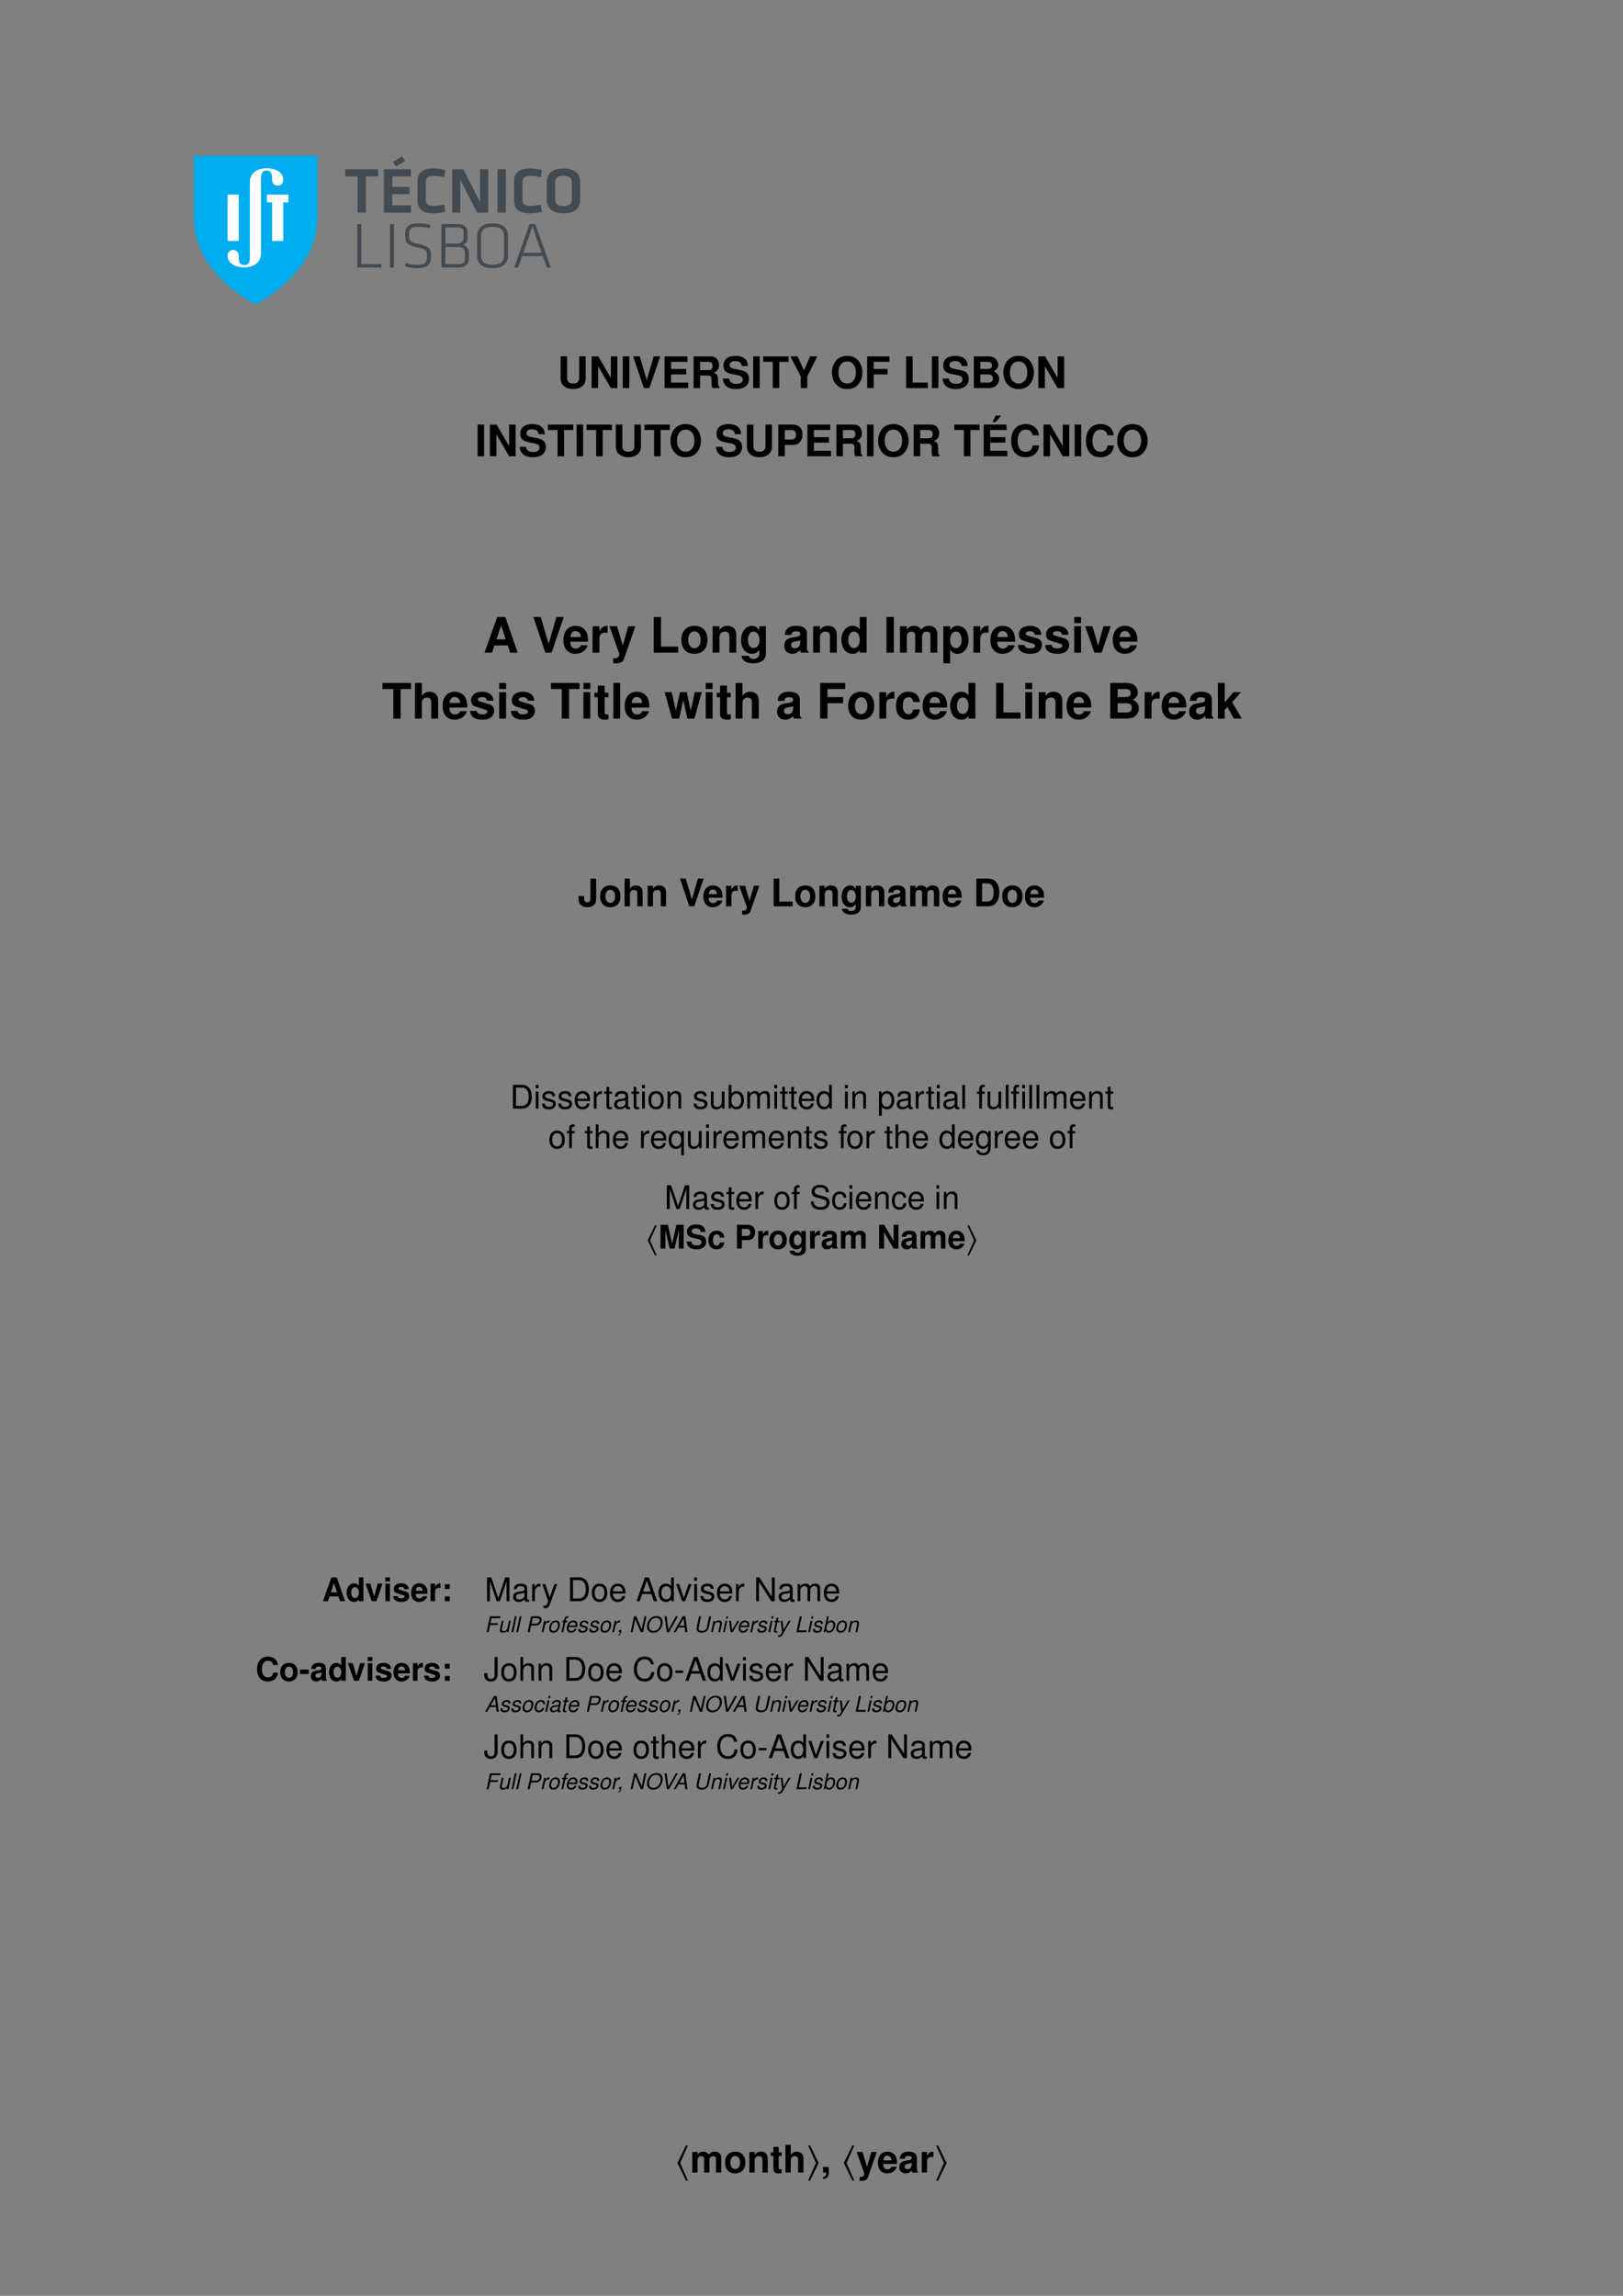<svg xmlns="http://www.w3.org/2000/svg" xmlns:xlink="http://www.w3.org/1999/xlink" width="793.701" height="1122.52" viewBox="0 0 595.276 841.89"><rect x="0" y="0" width="595.276" height="841.89" fill="#808080" stroke="none"/><defs><symbol overflow="visible" id="d"><path d="M8.031-11.625v7.875c0 1.406-.719 2.078-2.219 2.078S3.61-2.344 3.61-3.75v-7.875H1.22v7.875c0 1.313.343 2.234 1.125 2.938C3.188-.047 4.422.359 5.813.359c1.406 0 2.64-.406 3.484-1.171.781-.704 1.125-1.625 1.125-2.938v-7.875zm0 0"/></symbol><symbol overflow="visible" id="e"><path d="M8.14 0h2.391v-11.625h-2.39v7.906l-4.61-7.906H1.078V0h2.39v-8.031zm0 0"/></symbol><symbol overflow="visible" id="f"><path d="M3.39-11.625H1V0h2.39zm0 0"/></symbol><symbol overflow="visible" id="g"><path d="M6.328 0l3.984-11.625H7.906l-2.531 8.75-2.578-8.75H.375L4.297 0zm0 0"/></symbol><symbol overflow="visible" id="h"><path d="M3.656-5H9.22v-2H3.656v-2.625h6v-2h-8.39V0h8.671v-2h-6.28zm0 0"/></symbol><symbol overflow="visible" id="i"><path d="M3.672-4.61h2.734c1.032 0 1.485.423 1.485 1.391 0 .094 0 .25-.016.469-.016.297-.016.578-.016.75 0 1.094.063 1.438.36 2h2.578v-.438c-.375-.203-.516-.437-.516-.953-.062-3.421-.125-3.578-1.61-4.218 1.313-.516 1.954-1.454 1.954-2.875 0-.922-.313-1.766-.875-2.344-.516-.531-1.25-.797-2.25-.797H1.281V0h2.39zm0-1.984v-3.031h2.875c.687 0 .969.063 1.266.297.28.25.421.64.421 1.187s-.156 1-.421 1.235c-.266.234-.579.312-1.266.312zm0 0"/></symbol><symbol overflow="visible" id="j"><path d="M9.672-8.078c0-1.063-.235-1.766-.813-2.406-.78-.86-2.062-1.329-3.75-1.329-2.78 0-4.39 1.313-4.39 3.579 0 1.796.906 2.671 3.265 3.125l1.625.312c1.594.297 2.188.75 2.188 1.688 0 .968-.89 1.562-2.344 1.562-1.625 0-2.531-.687-2.61-1.922H.517C.656-.984 2.359.36 5.328.36c2.984 0 4.766-1.39 4.766-3.75 0-1.843-.922-2.796-3.078-3.203l-1.813-.36C3.484-7.28 3-7.624 3-8.468c0-.875.781-1.422 2-1.422 1.516 0 2.36.625 2.438 1.813zm0 0"/></symbol><symbol overflow="visible" id="k"><path d="M6.14-9.625h3.391v-2H.22v2h3.53V0h2.39zm0 0"/></symbol><symbol overflow="visible" id="l"><path d="M6.672-4.297l3.687-7.328H7.688l-2.22 5.14-2.374-5.14H.438L4.28-4.297V0h2.39zm0 0"/></symbol><symbol overflow="visible" id="m"><path d="M6.219-11.813c-1.625 0-2.969.547-3.953 1.61C1.234-9.078.64-7.453.64-5.72c0 1.735.593 3.375 1.625 4.469C3.266-.156 4.578.36 6.234.36c1.657 0 2.97-.516 3.97-1.61 1-1.063 1.624-2.75 1.624-4.39 0-1.813-.594-3.438-1.625-4.563-1.015-1.094-2.312-1.61-3.984-1.61zm.015 2.047c1.954 0 3.204 1.594 3.204 4.11 0 2.375-1.297 3.984-3.204 3.984-1.937 0-3.203-1.61-3.203-4.047 0-2.437 1.266-4.047 3.203-4.047zm0 0"/></symbol><symbol overflow="visible" id="n"><path d="M3.563-5h5.093v-2H3.562v-2.625h5.782v-2H1.172V0h2.39zm0 0"/></symbol><symbol overflow="visible" id="o"><path d="M3.672-11.625h-2.39V0h7.952v-2H3.672zm0 0"/></symbol><symbol overflow="visible" id="p"><path d="M1.313 0H6.53c1.345 0 2.236-.25 2.94-.844.703-.594 1.14-1.578 1.14-2.5 0-1.156-.609-2.062-1.921-2.828 1.14-.734 1.593-1.406 1.593-2.39 0-.797-.406-1.641-1.047-2.22-.687-.577-1.5-.843-2.75-.843H1.313zm2.39-9.625h2.594c1.094 0 1.687.453 1.687 1.328C7.984-7.453 7.391-7 6.297-7H3.703zm0 4.625h2.844c1.172 0 1.766.516 1.766 1.516C8.313-2.516 7.718-2 6.546-2H3.703zm0 0"/></symbol><symbol overflow="visible" id="q"><path d="M3.61-4.14h2.968c2.14 0 3.516-1.516 3.516-3.876 0-2.328-1.328-3.609-3.75-3.609H1.219V0h2.39zm0-2v-3.485h2.218c1.281 0 1.875.563 1.875 1.75 0 1.188-.594 1.734-1.875 1.734zm0 0"/></symbol><symbol overflow="visible" id="r"><path d="M3.656-5H9.22v-2H3.656v-2.625h6v-2h-8.39V0h8.671v-2h-6.28zm4-9.922H5.641l-1.11 2.39h1.11zm0 0"/></symbol><symbol overflow="visible" id="s"><path d="M10.875-7.688c-.078-1-.297-1.64-.781-2.296-.89-1.172-2.328-1.829-4.063-1.829-3.297 0-5.328 2.344-5.328 6.11C.703-1.97 2.72.359 5.953.359c2.89 0 4.828-1.671 4.969-4.328H8.594C8.454-2.484 7.5-1.64 6.03-1.64c-1.86 0-2.937-1.5-2.937-4.03 0-2.563 1.125-4.095 3.015-4.095.829 0 1.516.282 1.954.844.25.313.39.625.53 1.235zm0 0"/></symbol><symbol overflow="visible" id="t"><path d="M8.984-2.64L9.844 0h2.765L8.094-13.078H5.109L.47 0h2.734l.89-2.64zM8.25-4.876H4.844l1.703-5.11zm0 0"/></symbol><symbol overflow="visible" id="u"><path d="M7.125 0l4.484-13.078H8.891L6.047-3.234 3.14-13.078H.437L4.845 0zm0 0"/></symbol><symbol overflow="visible" id="v"><path d="M9.406-4.047c.016-.219.016-.312.016-.437 0-.97-.14-1.86-.375-2.547-.656-1.766-2.219-2.813-4.172-2.813-2.781 0-4.484 2-4.484 5.25 0 3.11 1.687 5 4.437 5C7 .406 8.75-.828 9.312-2.719H6.829c-.297.766-1 1.219-1.906 1.219-.719 0-1.297-.313-1.656-.844-.235-.36-.329-.797-.36-1.703zM2.937-5.719c.172-1.468.797-2.203 1.907-2.203.625 0 1.203.297 1.562.797.235.36.344.734.39 1.406zm0 0"/></symbol><symbol overflow="visible" id="w"><path d="M1.125-9.688V0h2.516v-5.14c0-1.485.734-2.22 2.203-2.22.265 0 .453.016.797.079v-2.547c-.141-.016-.235-.016-.313-.016-1.14 0-2.156.75-2.687 2.063v-1.907zm0 0"/></symbol><symbol overflow="visible" id="x"><path d="M7.063-9.688l-2 7.047-2.141-7.046H.156L3.766.39v.078c0 .906-.688 1.61-1.563 1.61-.187 0-.344-.017-.656-.11v1.89c.375.047.594.063.89.063.626 0 1.391-.125 1.813-.297.703-.281 1-.703 1.422-1.844L9.656-9.688zm0 0"/></symbol><symbol overflow="visible" id="y"><path d="M4.125-13.078H1.437V0h8.954v-2.234H4.125zm0 0"/></symbol><symbol overflow="visible" id="z"><path d="M5.406-9.844C2.438-9.844.625-7.89.625-4.719.625-1.53 2.438.406 5.422.406c2.937 0 4.781-1.953 4.781-5.047 0-3.28-1.765-5.203-4.797-5.203zm.016 2.016c1.375 0 2.266 1.25 2.266 3.14 0 1.813-.922 3.079-2.266 3.079-1.375 0-2.281-1.266-2.281-3.11 0-1.843.906-3.11 2.28-3.11zm0 0"/></symbol><symbol overflow="visible" id="A"><path d="M1.125-9.688V0h2.516v-5.813c0-1.14.812-1.906 2.03-1.906 1.079 0 1.61.594 1.61 1.75V0h2.516v-6.5c0-2.125-1.188-3.344-3.25-3.344-1.313 0-2.188.485-2.906 1.563v-1.406zm0 0"/></symbol><symbol overflow="visible" id="B"><path d="M7.313-9.688v1.485c-.75-1.14-1.579-1.64-2.688-1.64C2.328-9.844.609-7.61.609-4.61.61-1.594 2.188.406 4.58.406c1.124 0 1.812-.328 2.734-1.39V.328c0 1.156-.875 1.969-2.125 1.969-.954 0-1.579-.39-1.782-1.125H.812c.016.75.297 1.266.954 1.812.765.625 1.843.922 3.328.922 2.922 0 4.61-1.312 4.61-3.578V-9.687zM5.171-7.75c1.25 0 2.187 1.313 2.187 3.11 0 1.75-.921 2.952-2.234 2.952-1.172 0-2-1.203-2-2.953 0-1.828.828-3.109 2.047-3.109zm0 0"/></symbol><symbol overflow="visible" id="C"><path d="M9.406-.313c-.453-.406-.578-.671-.578-1.171v-5.391c0-1.969-1.344-2.969-3.969-2.969S.875-8.734.72-6.5h2.42c.125-1 .53-1.328 1.78-1.328.97 0 1.454.328 1.454.969a.88.88 0 01-.438.765c-.343.172-.343.172-1.578.375l-1 .172C1.438-5.219.5-4.234.5-2.5c0 .828.234 1.516.688 2 .546.578 1.39.906 2.25.906C4.516.406 5.5-.047 6.39-.969c0 .5.046.688.28.969h2.735zM6.375-3.89c0 1.454-.719 2.282-2 2.282-.844 0-1.36-.454-1.36-1.172 0-.75.391-1.11 1.438-1.328l.86-.157c.656-.125.765-.171 1.062-.312zm0 0"/></symbol><symbol overflow="visible" id="D"><path d="M7.266 0H9.78v-13.078H7.266v4.64c-.625-.968-1.47-1.406-2.672-1.406-2.313 0-4.078 2.219-4.078 5.14 0 1.313.406 2.641 1.046 3.579C2.22-.203 3.407.406 4.595.406c1.203 0 2.047-.437 2.672-1.39zM5.14-7.75c1.28 0 2.125 1.234 2.125 3.094 0 1.75-.86 2.968-2.125 2.968-1.25 0-2.11-1.234-2.11-3.015 0-1.797.86-3.047 2.11-3.047zm0 0"/></symbol><symbol overflow="visible" id="E"><path d="M3.828-13.078H1.125V0h2.703zm0 0"/></symbol><symbol overflow="visible" id="F"><path d="M1.078-9.688V0h2.516v-5.813c0-1.187.64-1.906 1.719-1.906.843 0 1.359.485 1.359 1.266V0h2.516v-5.813c0-1.187.64-1.906 1.718-1.906.844 0 1.36.485 1.36 1.266V0h2.515v-6.86c0-1.874-1.156-2.984-3.094-2.984-1.218 0-2.078.422-2.828 1.438-.468-.922-1.437-1.438-2.64-1.438-1.11 0-1.828.375-2.657 1.36v-1.204zm0 0"/></symbol><symbol overflow="visible" id="G"><path d="M3.547-9.688h-2.5V3.906h2.5V-1.14C4.157-.078 5.016.438 6.25.438c2.328 0 4.047-2.204 4.047-5.141 0-1.36-.39-2.719-1.047-3.625-.64-.906-1.844-1.516-3-1.516-1.234 0-2.094.516-2.703 1.594zM5.672-7.75c1.266 0 2.11 1.234 2.11 3.094 0 1.75-.876 2.984-2.11 2.984-1.266 0-2.125-1.219-2.125-3.031 0-1.813.86-3.047 2.125-3.047zm0 0"/></symbol><symbol overflow="visible" id="H"><path d="M9.063-6.563c-.047-2.046-1.626-3.28-4.22-3.28C2.392-9.844.86-8.61.86-6.626c0 .656.204 1.203.547 1.578.328.344.64.516 1.578.813l2.985.937c.625.188.843.39.843.781 0 .594-.703.954-1.859.954-.64 0-1.172-.125-1.484-.344-.281-.188-.39-.39-.485-.907H.516C.594-.703 2.156.408 5.094.408c1.343 0 2.375-.282 3.078-.86.719-.563 1.156-1.469 1.156-2.422 0-1.25-.625-2.063-1.906-2.438L4.25-6.218c-.703-.218-.875-.36-.875-.765 0-.532.578-.891 1.453-.891 1.203 0 1.797.438 1.813 1.313zm0 0"/></symbol><symbol overflow="visible" id="I"><path d="M3.719-9.688H1.203V0H3.72zm0-3.39H1.203v2.25H3.72zm0 0"/></symbol><symbol overflow="visible" id="J"><path d="M6.281 0L9.61-9.688H6.953L5-2.593 2.906-9.688H.25L3.64 0zm0 0"/></symbol><symbol overflow="visible" id="K"><path d="M6.906-10.828h3.828v-2.25H.25v2.25h3.969V0h2.687zm0 0"/></symbol><symbol overflow="visible" id="L"><path d="M1.203-13.078V0H3.72v-5.813c0-1.109.797-1.906 1.937-1.906.532 0 .969.203 1.25.594.219.328.282.578.282 1.203V0h2.515v-6.5c0-1.188-.328-2.063-.984-2.61-.563-.468-1.36-.734-2.172-.734-1.234 0-2.14.5-2.828 1.563v-4.797zm0 0"/></symbol><symbol overflow="visible" id="M"><path d="M5.406-9.484H4v-2.61H1.484v2.61H.25v1.656h1.234v5.969c0 1.515.813 2.265 2.47 2.265.546 0 1-.047 1.452-.187v-1.766a3.043 3.043 0 01-.578.063C4.156-1.484 4-1.688 4-2.547v-5.281h1.406zm0 0"/></symbol><symbol overflow="visible" id="N"><path d="M3.719-13.078H1.203V0H3.72zm0 0"/></symbol><symbol overflow="visible" id="O"><path d="M11 0l2.734-9.688h-2.593L9.67-2.905 8.22-9.687H5.703l-1.469 6.78-1.546-6.78H.094L2.813 0h2.593l1.532-6.828L8.39 0zm0 0"/></symbol><symbol overflow="visible" id="P"><path d="M4.016-5.625h5.718v-2.25H4.016v-2.953h6.5v-2.25H1.328V0h2.688zm0 0"/></symbol><symbol overflow="visible" id="Q"><path d="M9.36-6.063c-.172-2.375-1.75-3.78-4.172-3.78-2.891 0-4.579 1.89-4.579 5.202C.61-1.453 2.281.406 5.141.406c2.359 0 3.984-1.453 4.218-3.765H6.953c-.312 1.265-.812 1.75-1.781 1.75-1.281 0-2.047-1.157-2.047-3.032 0-.921.172-1.78.484-2.359.282-.531.844-.828 1.563-.828 1.016 0 1.5.484 1.781 1.766zm0 0"/></symbol><symbol overflow="visible" id="R"><path d="M1.469 0h5.89c1.5 0 2.5-.281 3.297-.953.781-.656 1.297-1.766 1.297-2.813 0-1.296-.703-2.312-2.172-3.171 1.281-.829 1.781-1.579 1.781-2.688 0-.906-.437-1.86-1.171-2.5-.782-.672-1.688-.953-3.094-.953H1.469zm2.687-10.828h2.922c1.25 0 1.906.515 1.906 1.484 0 .953-.656 1.469-1.906 1.469H4.156zm0 5.203h3.219c1.313 0 1.984.578 1.984 1.703 0 1.094-.671 1.688-1.984 1.688H4.156zm0 0"/></symbol><symbol overflow="visible" id="S"><path d="M3.563-5.922v-7.156h-2.5V0h2.5v-3.172l1.015-1.094L6.891 0h2.937L6.297-6.031l3.297-3.657H6.75zm0 0"/></symbol><symbol overflow="visible" id="T"><path d="M4.688-10.172v7.516c0 .765-.407 1.187-1.125 1.187-.797 0-1.141-.39-1.141-1.328v-.969H.328v1c0 1.063.266 1.72.86 2.282.578.53 1.359.812 2.328.812C5.594.328 6.78-.75 6.78-2.656v-7.516zm0 0"/></symbol><symbol overflow="visible" id="U"><path d="M4.203-7.656C1.891-7.656.484-6.141.484-3.672c0 2.485 1.407 4 3.735 4 2.281 0 3.718-1.531 3.718-3.937 0-2.563-1.375-4.047-3.734-4.047zm.016 1.578c1.062 0 1.765.953 1.765 2.437 0 1.407-.718 2.391-1.765 2.391-1.063 0-1.782-.984-1.782-2.422 0-1.437.72-2.406 1.782-2.406zm0 0"/></symbol><symbol overflow="visible" id="V"><path d="M.938-10.172V0H2.89v-4.516C2.89-5.39 3.516-6 4.39-6c.421 0 .765.156.984.453.172.266.219.453.219.938V0h1.953v-5.047c0-.937-.25-1.61-.766-2.047-.437-.36-1.062-.562-1.687-.562-.969 0-1.657.39-2.203 1.203v-3.719zm0 0"/></symbol><symbol overflow="visible" id="W"><path d="M.875-7.531V0h1.953v-4.516c0-.89.625-1.484 1.578-1.484.844 0 1.266.453 1.266 1.36V0h1.953v-5.047c0-1.672-.922-2.61-2.531-2.61-1.016 0-1.703.376-2.266 1.204v-1.078zm0 0"/></symbol><symbol overflow="visible" id="X"><path d="M5.547 0L9.03-10.172H6.92L4.704-2.516l-2.266-7.656H.329L3.766 0zm0 0"/></symbol><symbol overflow="visible" id="Y"><path d="M7.313-3.156c.015-.172.015-.235.015-.328 0-.75-.11-1.454-.297-1.985-.5-1.375-1.718-2.187-3.234-2.187-2.172 0-3.485 1.562-3.485 4.078C.313-1.156 1.625.328 3.75.328c1.688 0 3.063-.969 3.484-2.453H5.313c-.235.61-.782.953-1.485.953-.562 0-1.015-.234-1.281-.656-.188-.281-.266-.61-.281-1.328zM2.28-4.453c.125-1.14.625-1.719 1.485-1.719a1.5 1.5 0 011.218.625c.172.281.266.578.297 1.094zm0 0"/></symbol><symbol overflow="visible" id="Z"><path d="M.875-7.531V0h1.953v-4c0-1.156.578-1.719 1.719-1.719.219 0 .344.016.61.047V-7.64c-.11-.015-.173-.015-.235-.015-.89 0-1.672.578-2.094 1.593V-7.53zm0 0"/></symbol><symbol overflow="visible" id="aa"><path d="M5.5-7.531L3.937-2.047 2.282-7.53H.125L2.938.312V.36c0 .72-.532 1.266-1.22 1.266-.155 0-.265-.016-.515-.094V3c.297.047.453.063.688.063.5 0 1.078-.11 1.421-.25.532-.22.782-.532 1.094-1.438L7.5-7.531zm0 0"/></symbol><symbol overflow="visible" id="ab"><path d="M3.203-10.172H1.11V0h6.97v-1.75H3.202zm0 0"/></symbol><symbol overflow="visible" id="ac"><path d="M5.688-7.531v1.156c-.579-.89-1.22-1.281-2.094-1.281-1.781 0-3.125 1.734-3.125 4.062 0 2.36 1.234 3.922 3.094 3.922.874 0 1.406-.266 2.124-1.094V.25c0 .906-.671 1.531-1.656 1.531-.734 0-1.234-.297-1.375-.875H.625c.016.594.234.985.75 1.406.594.485 1.422.735 2.594.735 2.265 0 3.578-1.031 3.578-2.797v-7.781zm-1.672 1.5c.984 0 1.703 1.015 1.703 2.422 0 1.359-.703 2.296-1.735 2.296-.921 0-1.562-.937-1.562-2.296 0-1.422.64-2.422 1.594-2.422zm0 0"/></symbol><symbol overflow="visible" id="ad"><path d="M7.313-.234c-.344-.329-.454-.532-.454-.922v-4.188c0-1.531-1.046-2.312-3.078-2.312-2.031 0-3.094.86-3.219 2.61h1.875c.11-.782.422-1.032 1.391-1.032.75 0 1.125.25 1.125.75 0 .25-.125.469-.328.578-.266.14-.266.14-1.234.297l-.782.14C1.11-4.063.391-3.296.391-1.938c0 .641.187 1.172.53 1.547.438.454 1.095.72 1.75.72.845 0 1.61-.376 2.298-1.079 0 .39.047.531.218.75h2.125zm-2.36-2.797c0 1.14-.562 1.781-1.547 1.781-.656 0-1.062-.36-1.062-.906 0-.594.312-.875 1.11-1.031l.671-.141c.516-.094.61-.125.828-.235zm0 0"/></symbol><symbol overflow="visible" id="ae"><path d="M.844-7.531V0h1.953v-4.516c0-.921.5-1.484 1.328-1.484.656 0 1.063.375 1.063.984V0H7.14v-4.516C7.14-5.437 7.64-6 8.484-6c.657 0 1.063.375 1.063.984V0H11.5v-5.328c0-1.469-.89-2.328-2.406-2.328-.938 0-1.61.328-2.203 1.11-.36-.704-1.11-1.11-2.047-1.11-.86 0-1.422.281-2.063 1.062v-.937zm0 0"/></symbol><symbol overflow="visible" id="af"><path d="M1.078 0h3.969c1.547 0 2.531-.36 3.219-1.188C9.062-2.14 9.5-3.515 9.5-5.094 9.5-6.656 9.062-8.03 8.266-9c-.688-.828-1.657-1.172-3.22-1.172H1.079zm2.094-1.75v-6.672h1.875c1.578 0 2.36 1.094 2.36 3.344 0 2.234-.782 3.328-2.36 3.328zm0 0"/></symbol><symbol overflow="visible" id="bE"><path d="M4.203-7.375H3.11v-2.031H1.156v2.031H.203v1.297h.953v4.625c0 1.187.625 1.781 1.907 1.781a3.73 3.73 0 001.14-.156v-1.375a2.778 2.778 0 01-.453.047c-.516 0-.64-.157-.64-.828v-4.094h1.093zm0 0"/></symbol><symbol overflow="visible" id="bG"><path d="M.89-2.031V0h1.204v.047c0 .937-.375 1.437-1.203 1.594v.78c.578-.062.968-.218 1.343-.515.563-.422.75-.937.75-2.031v-1.906zm0 0"/></symbol><symbol overflow="visible" id="ag"><path d="M1.063 0h3.359c2.203 0 3.547-1.656 3.547-4.36 0-2.702-1.328-4.359-3.547-4.359h-3.36zm1.109-.984v-6.75h2.062c1.72 0 2.625 1.156 2.625 3.39 0 2.188-.906 3.36-2.625 3.36zm0 0"/></symbol><symbol overflow="visible" id="ah"><path d="M1.797-6.266h-1V0h1zm0-2.453H.78v1.266h1.016zm0 0"/></symbol><symbol overflow="visible" id="ai"><path d="M5.234-4.516C5.22-5.75 4.406-6.437 2.97-6.437c-1.469 0-2.406.75-2.406 1.906 0 .984.5 1.453 1.984 1.812l.937.219c.688.172.97.422.97.875 0 .578-.595.984-1.47.984-.53 0-.984-.156-1.234-.421-.156-.188-.234-.36-.297-.797H.406c.047 1.437.86 2.14 2.5 2.14 1.578 0 2.578-.781 2.578-1.984 0-.938-.53-1.453-1.765-1.75l-.953-.235c-.813-.187-1.157-.453-1.157-.89 0-.578.5-.938 1.313-.938.812 0 1.234.344 1.265 1zm0 0"/></symbol><symbol overflow="visible" id="aj"><path d="M6.125-2.797c0-.953-.063-1.531-.25-2-.406-1.031-1.36-1.64-2.531-1.64-1.735 0-2.86 1.328-2.86 3.39C.484-.984 1.563.281 3.328.281 4.75.281 5.75-.53 6-1.906H5c-.281.828-.844 1.265-1.64 1.265a1.722 1.722 0 01-1.5-.812c-.25-.36-.329-.719-.344-1.344zm-4.578-.812c.078-1.157.781-1.907 1.781-1.907.985 0 1.735.813 1.735 1.829v.078zm0 0"/></symbol><symbol overflow="visible" id="ak"><path d="M.828-6.266V0h1v-3.25c0-.89.234-1.484.703-1.828.313-.234.61-.297 1.313-.313v-1.015c-.172-.032-.266-.032-.39-.032-.642 0-1.142.375-1.704 1.313v-1.14zm0 0"/></symbol><symbol overflow="visible" id="al"><path d="M3.031-6.266H2.016v-1.718h-1v1.718H.172v.813h.844V-.72c0 .64.437 1 1.203 1 .25 0 .484-.031.812-.094V-.64a1.972 1.972 0 01-.469.047c-.437 0-.546-.125-.546-.562v-4.297H3.03zm0 0"/></symbol><symbol overflow="visible" id="am"><path d="M6.39-.578c-.109.015-.156.015-.202.015-.36 0-.547-.171-.547-.484v-3.687c0-1.11-.813-1.704-2.36-1.704-.906 0-1.656.25-2.078.72-.281.327-.406.687-.422 1.312h1c.078-.766.532-1.11 1.469-1.11.89 0 1.406.329 1.406.922v.266c0 .422-.25.594-1.047.687-1.406.188-1.625.235-2 .391C.875-2.953.5-2.39.5-1.578c0 1.14.797 1.86 2.063 1.86.78 0 1.421-.282 2.124-.923.063.625.375.922 1.032.922.203 0 .36-.031.672-.11zm-1.734-1.39c0 .327-.11.53-.406.812-.406.375-.89.562-1.484.562-.766 0-1.22-.375-1.22-1.015 0-.657.438-.985 1.5-1.141 1.048-.14 1.267-.188 1.61-.344zm0 0"/></symbol><symbol overflow="visible" id="an"><path d="M3.25-6.438c-1.75 0-2.813 1.25-2.813 3.36 0 2.094 1.047 3.36 2.829 3.36 1.75 0 2.828-1.266 2.828-3.313 0-2.172-1.032-3.406-2.844-3.406zm.016.922c1.125 0 1.796.907 1.796 2.47 0 1.468-.703 2.405-1.796 2.405-1.11 0-1.797-.921-1.797-2.437 0-1.516.687-2.438 1.797-2.438zm0 0"/></symbol><symbol overflow="visible" id="ao"><path d="M.844-6.266V0h1v-3.453c0-1.281.672-2.11 1.687-2.11.797 0 1.297.47 1.297 1.22V0h1v-4.734c0-1.032-.781-1.704-1.984-1.704-.938 0-1.531.36-2.094 1.22v-1.048zm0 0"/></symbol><symbol overflow="visible" id="ap"><path d="M5.766 0v-6.266h-1v3.547c0 1.281-.672 2.125-1.704 2.125-.796 0-1.296-.484-1.296-1.234v-4.438H.78v4.829C.781-.391 1.547.28 2.766.28c.921 0 1.515-.328 2.093-1.156V0zm0 0"/></symbol><symbol overflow="visible" id="aq"><path d="M.64-8.719V0h.907v-.797C2.016-.078 2.657.281 3.53.281c1.64 0 2.719-1.36 2.719-3.437 0-2.031-1.031-3.281-2.672-3.281-.86 0-1.469.312-1.937 1.015v-3.297zm2.735 3.203c1.125 0 1.844.97 1.844 2.47 0 1.421-.75 2.39-1.844 2.39-1.047 0-1.734-.953-1.734-2.422 0-1.469.687-2.438 1.734-2.438zm0 0"/></symbol><symbol overflow="visible" id="ar"><path d="M.844-6.266V0h1v-3.938c0-.906.656-1.624 1.468-1.624.735 0 1.157.453 1.157 1.25V0h1v-3.938c0-.906.656-1.624 1.468-1.624.735 0 1.172.453 1.172 1.25V0h1v-4.703c0-1.125-.64-1.734-1.812-1.734-.844 0-1.344.25-1.938.953C5-6.156 4.5-6.438 3.688-6.438c-.844 0-1.391.313-1.938 1.063v-.89zm0 0"/></symbol><symbol overflow="visible" id="as"><path d="M5.922-8.719h-1v3.25C4.5-6.109 3.844-6.437 3-6.437 1.375-6.438.312-5.141.312-3.142.312-1.032 1.344.28 3.032.28c.859 0 1.468-.328 2-1.11V0h.89zm-2.75 3.203c1.078 0 1.75.97 1.75 2.454 0 1.453-.688 2.406-1.75 2.406-1.094 0-1.828-.969-1.828-2.422 0-1.469.734-2.438 1.828-2.438zm0 0"/></symbol><symbol overflow="visible" id="at"><path d="M.64 2.61h1.016V-.657c.516.64 1.11.937 1.922.937C5.188.281 6.25-1.03 6.25-3.03c0-2.094-1.031-3.406-2.688-3.406-.843 0-1.53.375-2 1.125v-.954H.641zm2.75-8.126c1.11 0 1.829.97 1.829 2.47 0 1.421-.735 2.39-1.828 2.39-1.047 0-1.735-.953-1.735-2.422 0-1.469.688-2.438 1.735-2.438zm0 0"/></symbol><symbol overflow="visible" id="au"><path d="M1.813-8.719h-1V0h1zm0 0"/></symbol><symbol overflow="visible" id="av"><path d="M3.078-6.266H2.047v-.984c0-.406.234-.625.687-.625.094 0 .125 0 .344.016v-.829a2.387 2.387 0 00-.562-.062c-.907 0-1.47.531-1.47 1.422v1.062H.22v.813h.828V0h1v-5.453h1.031zm0 0"/></symbol><symbol overflow="visible" id="aw"><path d="M3.016-6.266H1.969v-.984c0-.406.25-.625.703-.625.078 0 .11 0 .344.016v-.829a2.478 2.478 0 00-.563-.062c-.922 0-1.469.531-1.469 1.422v1.062H.141v.813h.843V0h.985v-5.453h1.047zm2.203 0h-1V0h1zm0-2.453h-1v1.266h1zm0 0"/></symbol><symbol overflow="visible" id="ax"><path d="M.844-8.719V0h.984v-3.453c0-1.281.672-2.11 1.703-2.11.313 0 .64.094.875.282.297.203.407.5.407.937V0h1v-4.734c0-1.047-.75-1.704-1.97-1.704-.89 0-1.421.266-2.015 1.032V-8.72zm0 0"/></symbol><symbol overflow="visible" id="ay"><path d="M5.922 2.61v-8.876h-.89v.844c-.47-.656-1.173-1.016-2-1.016-1.641 0-2.72 1.344-2.72 3.422C.313-.984 1.345.281 2.985.281c.875 0 1.47-.312 1.938-1V2.61zm-2.75-8.126c1.078 0 1.75.97 1.75 2.47 0 1.437-.688 2.39-1.75 2.39-1.094 0-1.828-.969-1.828-2.422 0-1.453.734-2.438 1.828-2.438zm0 0"/></symbol><symbol overflow="visible" id="az"><path d="M4.922-6.266v.907c-.5-.735-1.11-1.079-1.906-1.079C1.422-6.438.344-5.063.344-3.03c0 1.031.281 1.875.797 2.469.468.53 1.125.843 1.78.843.798 0 1.345-.344 1.907-1.125v.313c0 .86-.11 1.375-.36 1.719-.265.359-.78.578-1.39.578-.453 0-.86-.11-1.125-.329-.234-.187-.328-.343-.39-.718H.546c.11 1.187 1.031 1.89 2.5 1.89.937 0 1.734-.296 2.14-.796.485-.579.657-1.375.657-2.844v-5.235zm-1.797.75c1.078 0 1.703.907 1.703 2.47 0 1.5-.64 2.405-1.703 2.405-1.078 0-1.734-.921-1.734-2.437 0-1.516.671-2.438 1.734-2.438zm0 0"/></symbol><symbol overflow="visible" id="aA"><path d="M5.594 0l2.453-7.297V0h1.047v-8.719H7.547L5.016-1.125 2.437-8.719H.891V0h1.062v-7.297L4.422 0zm0 0"/></symbol><symbol overflow="visible" id="aB"><path d="M7.125-6.156C7.109-7.86 5.937-8.86 3.937-8.86c-1.921 0-3.093.984-3.093 2.562 0 1.063.562 1.734 1.703 2.031l2.156.579c1.11.28 1.61.718 1.61 1.406 0 .469-.25.937-.625 1.203-.344.234-.891.375-1.594.375-.953 0-1.594-.235-2.016-.735-.328-.375-.469-.796-.453-1.328H.578c0 .797.156 1.313.516 1.797C1.687-.157 2.687.28 4.016.28c1.046 0 1.89-.25 2.453-.672.578-.468.953-1.25.953-2 0-1.078-.672-1.859-1.86-2.187l-2.187-.578c-1.047-.297-1.422-.625-1.422-1.297 0-.89.766-1.469 1.938-1.469 1.39 0 2.171.625 2.187 1.766zm0 0"/></symbol><symbol overflow="visible" id="aC"><path d="M5.625-4.156c-.047-.61-.172-1-.406-1.36-.438-.578-1.188-.921-2.063-.921C1.47-6.438.375-5.11.375-3.031.375-1 1.453.28 3.141.28c1.5 0 2.437-.906 2.562-2.437h-1C4.531-1.141 4.016-.641 3.172-.641c-1.11 0-1.766-.906-1.766-2.39 0-1.563.657-2.485 1.735-2.485.843 0 1.359.485 1.484 1.36zm0 0"/></symbol><symbol overflow="visible" id="aW"><path d="M4.64-6.266L2.907-1.39l-1.61-4.875H.235L2.36.031l-.39.985c-.157.437-.375.609-.797.609-.14 0-.313-.016-.531-.078v.906c.203.11.406.156.671.156.329 0 .672-.109.938-.296.313-.235.484-.5.672-1L5.72-6.266zm0 0"/></symbol><symbol overflow="visible" id="aX"><path d="M5.672-2.625L6.562 0h1.25L4.75-8.719H3.312L.204 0h1.188l.921-2.625zm-.313-.922H2.58l1.437-3.969zm0 0"/></symbol><symbol overflow="visible" id="aY"><path d="M3.406 0l2.406-6.266H4.688L2.923-1.187 1.25-6.266H.125L2.313 0zm0 0"/></symbol><symbol overflow="visible" id="aZ"><path d="M7.719-8.719H6.672v7.125L2.109-8.719H.906V0h1.047v-7.063L6.47 0h1.25zm0 0"/></symbol><symbol overflow="visible" id="by"><path d="M3.984-8.719v6.14c0 .688-.078 1.079-.28 1.392-.22.328-.626.53-1.063.53-.829 0-1.297-.562-1.297-1.577v-.563H.204v.766C.203-.625 1.14.28 2.624.28c1.516 0 2.469-.953 2.469-2.453V-8.72zm0 0"/></symbol><symbol overflow="visible" id="bz"><path d="M7.906-6.016c-.343-1.906-1.437-2.843-3.36-2.843-1.171 0-2.109.375-2.75 1.093C1-6.906.579-5.672.579-4.25c0 1.422.438 2.656 1.266 3.516C2.516-.047 3.375.28 4.5.28c2.14 0 3.328-1.156 3.594-3.453H6.938c-.094.594-.204 1-.391 1.344-.36.719-1.094 1.125-2.031 1.125-1.735 0-2.829-1.39-2.829-3.563 0-2.234 1.047-3.609 2.735-3.609.703 0 1.36.219 1.719.547.328.297.5.672.64 1.312zm0 0"/></symbol><symbol overflow="visible" id="bA"><path d="M3.39-3.734H.548v.859H3.39zm0 0"/></symbol><symbol overflow="visible" id="aD"><path d="M3.938 2.531L1.5-3l2.438-5.516h-.61L.641-3l2.687 5.531zm0 0"/></symbol><symbol overflow="visible" id="aP"><path d="M3.938-3L1.233-8.516H.641L3.078-3 .641 2.531h.593zm0 0"/></symbol><symbol overflow="visible" id="aE"><path d="M2.578-6.797L4.141 0h1.796l1.547-6.797V0h1.797v-8.719H6.578L5.047-1.78 3.469-8.72H.78V0h1.797zm0 0"/></symbol><symbol overflow="visible" id="aF"><path d="M7.25-6.063c0-.796-.172-1.328-.61-1.796-.577-.657-1.546-1-2.796-1C1.75-8.86.53-7.875.53-6.188c0 1.36.688 2.016 2.453 2.344l1.22.25c1.202.219 1.64.563 1.64 1.266 0 .719-.672 1.172-1.75 1.172-1.219 0-1.907-.516-1.969-1.453H.375C.485-.734 1.765.28 4 .28c2.234 0 3.563-1.062 3.563-2.828 0-1.375-.688-2.094-2.297-2.406L3.89-5.22c-1.266-.25-1.641-.5-1.641-1.125 0-.656.578-1.078 1.5-1.078 1.14 0 1.766.484 1.828 1.36zm0 0"/></symbol><symbol overflow="visible" id="aG"><path d="M6.234-4.047c-.109-1.578-1.171-2.516-2.78-2.516-1.923 0-3.048 1.266-3.048 3.47C.406-.97 1.516.28 3.437.28 5 .281 6.079-.688 6.235-2.234H4.641c-.22.828-.547 1.156-1.204 1.156-.843 0-1.359-.766-1.359-2.016 0-.61.125-1.187.328-1.562.188-.36.563-.563 1.031-.563.688 0 1.016.328 1.204 1.172zm0 0"/></symbol><symbol overflow="visible" id="aH"><path d="M2.703-3.11h2.235c1.593 0 2.625-1.14 2.625-2.906 0-1.734-.985-2.703-2.813-2.703H.906V0h1.797zm0-1.5v-2.609h1.672c.953 0 1.39.422 1.39 1.313 0 .89-.437 1.297-1.39 1.297zm0 0"/></symbol><symbol overflow="visible" id="aI"><path d="M.75-6.453V0h1.672v-3.438c0-.968.5-1.468 1.469-1.468.187 0 .312.015.53.047v-1.688c-.093-.016-.155-.016-.202-.016-.766 0-1.438.5-1.797 1.375v-1.265zm0 0"/></symbol><symbol overflow="visible" id="aJ"><path d="M3.594-6.563C1.625-6.563.422-5.266.422-3.14S1.625.281 3.609.281c1.954 0 3.188-1.312 3.188-3.375 0-2.187-1.172-3.469-3.203-3.469zm.015 1.344c.922 0 1.516.828 1.516 2.094 0 1.219-.625 2.047-1.516 2.047-.906 0-1.515-.828-1.515-2.063 0-1.234.61-2.078 1.515-2.078zm0 0"/></symbol><symbol overflow="visible" id="aK"><path d="M4.875-6.453v.984c-.5-.765-1.047-1.093-1.797-1.093-1.531 0-2.672 1.5-2.672 3.484 0 2.015 1.047 3.36 2.64 3.36.75 0 1.204-.235 1.829-.938v.875c0 .765-.578 1.312-1.422 1.312-.625 0-1.047-.265-1.187-.75H.53c.016.5.203.844.64 1.203.516.422 1.235.625 2.22.625 1.953 0 3.078-.875 3.078-2.39v-6.672zM3.437-5.156c.844 0 1.47.86 1.47 2.062 0 1.172-.61 1.969-1.485 1.969-.797 0-1.344-.797-1.344-1.969 0-1.219.547-2.062 1.36-2.062zm0 0"/></symbol><symbol overflow="visible" id="aL"><path d="M6.266-.203c-.297-.281-.391-.453-.391-.781v-3.594c0-1.313-.89-1.984-2.64-1.984-1.735 0-2.657.734-2.75 2.234h1.609c.078-.672.36-.89 1.187-.89.64 0 .969.218.969.655 0 .22-.11.407-.297.5-.219.125-.219.125-1.047.25l-.672.126c-1.28.203-1.906.859-1.906 2.03 0 .548.156 1 .453 1.329.375.375.938.61 1.516.61.719 0 1.375-.313 1.953-.923 0 .329.047.454.203.641h1.813zM4.25-2.593c0 .968-.484 1.515-1.328 1.515-.563 0-.906-.297-.906-.781 0-.5.25-.735.953-.875l.562-.11c.453-.078.516-.11.719-.203zm0 0"/></symbol><symbol overflow="visible" id="aM"><path d="M.719-6.453V0H2.39v-3.875c0-.781.437-1.266 1.14-1.266.563 0 .922.329.922.844V0h1.672v-3.875c0-.781.422-1.266 1.14-1.266.563 0 .907.329.907.844V0h1.672v-4.563c0-1.265-.766-2-2.047-2-.813 0-1.39.282-1.89.954-.313-.61-.954-.954-1.766-.954-.735 0-1.22.25-1.766.907v-.797zm0 0"/></symbol><symbol overflow="visible" id="aN"><path d="M6.11 0h1.796v-8.719H6.11v5.938L2.656-8.72H.812V0H2.61v-6.031zm0 0"/></symbol><symbol overflow="visible" id="aO"><path d="M6.266-2.703c.015-.14.015-.203.015-.281 0-.657-.093-1.25-.25-1.704-.437-1.171-1.484-1.875-2.781-1.875-1.844 0-2.984 1.344-2.984 3.5C.266-.983 1.39.281 3.219.281c1.437 0 2.61-.828 2.984-2.094H4.547C4.344-1.296 3.89-1 3.28-1c-.484 0-.86-.203-1.11-.563-.155-.25-.218-.53-.233-1.14zm-4.313-1.11c.11-.984.531-1.468 1.281-1.468.407 0 .797.203 1.032.531.156.25.234.5.265.938zm0 0"/></symbol><symbol overflow="visible" id="aQ"><path d="M5.984-1.75L6.563 0h1.843L5.391-8.719H3.406L.312 0h1.829l.578-1.75zM5.5-3.25H3.234L4.36-6.656zm0 0"/></symbol><symbol overflow="visible" id="aR"><path d="M4.844 0h1.672v-8.719H4.844v3.094c-.422-.64-.985-.938-1.782-.938-1.546 0-2.718 1.485-2.718 3.438 0 .86.265 1.75.703 2.375C1.484-.125 2.266.281 3.063.281c.796 0 1.359-.312 1.78-.937zM3.437-5.156c.844 0 1.407.812 1.407 2.047 0 1.171-.578 1.984-1.407 1.984-.843 0-1.421-.828-1.421-2 0-1.203.578-2.031 1.421-2.031zm0 0"/></symbol><symbol overflow="visible" id="aS"><path d="M4.188 0l2.218-6.453H4.641L3.328-1.734l-1.39-4.72H.171L2.422 0zm0 0"/></symbol><symbol overflow="visible" id="aT"><path d="M2.469-6.453H.797V0h1.672zm0-2.266H.797v1.5h1.672zm0 0"/></symbol><symbol overflow="visible" id="aU"><path d="M6.031-4.375c-.015-1.36-1.078-2.188-2.797-2.188-1.64 0-2.656.829-2.656 2.157 0 .422.125.797.36 1.047.218.234.421.328 1.046.53l2 .626c.422.14.563.265.563.531 0 .39-.469.625-1.25.625-.422 0-.781-.078-.985-.219-.187-.14-.25-.265-.328-.609H.344C.39-.469 1.438.281 3.39.281c.906 0 1.578-.203 2.062-.578.469-.39.766-.984.766-1.61 0-.843-.422-1.374-1.266-1.624l-2.125-.61c-.469-.156-.578-.25-.578-.515 0-.36.375-.594.969-.594.797 0 1.187.297 1.203.875zm0 0"/></symbol><symbol overflow="visible" id="aV"><path d="M3.14-1.75H1.345V0H3.14zm0-4.469H1.345v1.75H3.14zm0 0"/></symbol><symbol overflow="visible" id="bw"><path d="M8.156-5.766c-.062-.75-.219-1.234-.594-1.718C6.891-8.36 5.829-8.86 4.517-8.86 2.062-8.86.53-7.094.53-4.281.531-1.484 2.047.28 4.47.28c2.172 0 3.61-1.265 3.718-3.25h-1.75c-.109 1.11-.812 1.735-1.921 1.735-1.391 0-2.204-1.125-2.204-3.016 0-1.938.86-3.078 2.266-3.078.625 0 1.14.219 1.469.64.187.235.281.454.39.922zm0 0"/></symbol><symbol overflow="visible" id="bx"><path d="M3.563-4.094H.313v1.625h3.25zm0 0"/></symbol><symbol overflow="visible" id="ba"><path d="M2.031-2.64h2.766l.14-.657H2.172l.39-1.86H5.72l.125-.655h-3.89L.718 0h.75zm0 0"/></symbol><symbol overflow="visible" id="bb"><path d="M3.844 0l.89-4.172h-.671l-.5 2.36c-.188.859-.75 1.421-1.422 1.421-.438 0-.72-.234-.72-.609 0-.063.016-.14.032-.219l.625-2.953h-.672L.72-.953c-.016.078-.016.172-.016.265 0 .547.406.875 1.094.875.625 0 1.078-.203 1.547-.64L3.25 0zm0 0"/></symbol><symbol overflow="visible" id="bc"><path d="M2.453-5.813h-.672L.547 0h.672zm0 0"/></symbol><symbol overflow="visible" id="bd"><path d="M2-2.469h1.813c.5 0 .874-.125 1.234-.406.5-.406.797-1 .797-1.656 0-.844-.5-1.282-1.485-1.282H1.953L.72 0h.75zm.14-.64l.438-2.047h1.547c.61 0 .953.265.953.781 0 .266-.094.531-.281.766-.266.343-.61.5-1.11.5zm0 0"/></symbol><symbol overflow="visible" id="be"><path d="M1.438-4.172L.546 0h.672l.468-2.172c.204-.969.766-1.453 1.641-1.422l.14-.672c-.093-.015-.155-.03-.25-.03-.468 0-.812.202-1.312.78l.14-.656zm0 0"/></symbol><symbol overflow="visible" id="bf"><path d="M3.063-4.297c-.75 0-1.391.344-1.797.922-.36.516-.625 1.39-.625 2.063 0 .89.609 1.5 1.5 1.5.765 0 1.375-.313 1.812-.922.375-.516.64-1.375.64-2.079 0-.421-.155-.828-.437-1.093-.281-.266-.64-.39-1.093-.39zm-.11.61c.594 0 .938.39.938 1.03 0 .47-.141.985-.36 1.391-.297.547-.719.829-1.281.829-.563 0-.906-.391-.906-1.032 0-.453.125-.984.343-1.375.297-.547.75-.844 1.266-.844zm0 0"/></symbol><symbol overflow="visible" id="bg"><path d="M2.953-4.172h-.687l.109-.547c.094-.406.234-.547.578-.547.063 0 .11 0 .219.016l.125-.547c-.156-.031-.235-.031-.36-.031-.624 0-1.062.36-1.187.937l-.156.72H1.03l-.11.53h.563L.704 0h.671l.781-3.64h.688zm0 0"/></symbol><symbol overflow="visible" id="bh"><path d="M4.484-1.86L4.516-2c.062-.375.109-.719.109-.938 0-.765-.672-1.359-1.531-1.359-.688 0-1.36.328-1.75.86-.375.5-.672 1.406-.672 2.062 0 .422.187.86.484 1.156.282.281.64.406 1.094.406.953 0 1.781-.593 2.016-1.453h-.657c-.296.547-.718.829-1.25.829-.625 0-.984-.391-.984-1.063 0-.172 0-.25.031-.36zm-2.937-.577c.219-.735.797-1.25 1.453-1.25.563 0 .922.39.922.984 0 .078-.016.14-.031.265zm0 0"/></symbol><symbol overflow="visible" id="bi"><path d="M4.094-3.016c.047-.156.047-.234.047-.343 0-.547-.532-.938-1.297-.938-.578 0-1.063.172-1.39.484-.282.282-.47.688-.47 1.063 0 .484.282.719 1.094.938l.594.14c.265.078.375.125.453.219.047.062.11.187.11.266 0 .14-.141.375-.266.484-.203.172-.531.265-.875.265-.563 0-.86-.203-.86-.609 0-.047 0-.11.016-.203H.531C.5-1.062.484-.969.484-.844c0 .64.563 1.031 1.485 1.031 1.187 0 1.953-.625 1.953-1.562 0-.484-.25-.75-.953-.922l-.61-.156c-.453-.11-.671-.266-.671-.469 0-.156.093-.36.234-.5.187-.187.422-.265.781-.265.469 0 .735.187.735.5 0 .062 0 .109-.016.171zm0 0"/></symbol><symbol overflow="visible" id="bj"><path d="M.875-.828L.687 0h.47C1.046.656.89.875.5.875l-.063.297C.97 1.188 1.36.812 1.5.125l.203-.953zm0 0"/></symbol><symbol overflow="visible" id="bk"><path d="M6.39-5.813h-.718L4.656-1.046 2.672-5.813h-.828L.609 0h.704l1-4.703L4.296 0h.844zm0 0"/></symbol><symbol overflow="visible" id="bl"><path d="M4.281-5.906c-.906 0-1.672.343-2.328 1.015A4.142 4.142 0 00.828-2.094c0 .688.219 1.297.578 1.656.39.391 1.032.625 1.703.625.75 0 1.438-.218 1.954-.625.937-.703 1.53-2 1.53-3.265 0-.625-.218-1.235-.562-1.594-.39-.39-1.031-.61-1.75-.61zm-.093.64c.53 0 1.046.235 1.312.579.219.28.328.656.328 1.14 0 .719-.25 1.5-.672 2.078-.468.64-1.156 1-1.937 1-.516 0-1.016-.219-1.297-.562-.219-.282-.328-.672-.328-1.125 0-.735.25-1.516.672-2.094a2.366 2.366 0 011.921-1.016zm0 0"/></symbol><symbol overflow="visible" id="bm"><path d="M3.125 0l3.25-5.813h-.781L2.906-.89 2.25-5.812h-.781L2.329 0zm0 0"/></symbol><symbol overflow="visible" id="bn"><path d="M4.172-1.75L4.39 0h.812l-.797-5.813h-.968L.14 0h.78l.985-1.75zm-.078-.61H2.25l1.531-2.656zm0 0"/></symbol><symbol overflow="visible" id="bo"><path d="M5.625-5.813L4.75-1.734C4.594-.938 3.937-.47 3.031-.47c-.765 0-1.281-.36-1.281-.906 0-.11.016-.234.047-.36l.86-4.077h-.75L1.093-2c-.047.266-.11.64-.11.766 0 .328.188.718.438.953.328.297.86.469 1.469.469 1.343 0 2.375-.75 2.609-1.922l.875-4.079zm0 0"/></symbol><symbol overflow="visible" id="bp"><path d="M1.438-4.172L.563 0h.671l.485-2.297c.187-.875.75-1.422 1.453-1.422.406 0 .703.281.703.64 0 .048-.016.173-.047.298L3.234 0h.672l.64-3c.016-.094.032-.203.032-.297 0-.61-.422-1-1.094-1-.593 0-1.125.219-1.546.64l.109-.515zm0 0"/></symbol><symbol overflow="visible" id="bq"><path d="M2.078-4.172h-.672L.531 0h.656zm.36-1.64h-.672l-.188.828h.672zm0 0"/></symbol><symbol overflow="visible" id="br"><path d="M2.281 0l2.485-4.172h-.72L2.095-.812l-.39-3.36H.968L1.563 0zm0 0"/></symbol><symbol overflow="visible" id="bs"><path d="M2.922-4.172h-.719l.25-1.156h-.672l-.25 1.156H.97l-.11.531h.563L.797-.687a1.096 1.096 0 00-.031.233c0 .39.28.64.718.64.157 0 .407-.03.516-.062l.125-.578c-.25.062-.281.062-.375.062-.188 0-.297-.093-.297-.218 0-.016.016-.063.016-.11l.625-2.922h.719zm0 0"/></symbol><symbol overflow="visible" id="bt"><path d="M4-4.172L2.14-.938l-.374-3.234h-.72L1.595.031l-.422.64c-.203.345-.328.423-.625.423-.078 0-.14-.016-.36-.032l-.124.594c.14.063.234.078.39.078.563 0 .969-.265 1.313-.859l2.937-5.047zm0 0"/></symbol><symbol overflow="visible" id="bu"><path d="M2.625-5.813h-.75L.641 0H4.25l.14-.656H1.517zm0 0"/></symbol><symbol overflow="visible" id="bv"><path d="M1.672-5.813L.438 0h.593l.125-.625c.11.25.188.36.297.484.219.203.531.329.89.329a2.1 2.1 0 001.454-.625c.531-.563.89-1.47.89-2.297 0-.891-.609-1.563-1.406-1.563-.328 0-.687.094-.922.234-.14.094-.234.188-.484.438l.453-2.188zm1.375 2.125c.594 0 .937.422.937 1.11 0 .453-.14.953-.359 1.344-.328.546-.75.796-1.266.796-.546 0-.89-.39-.89-1.015 0-.5.156-1.047.375-1.422.312-.531.734-.813 1.203-.813zm0 0"/></symbol><symbol overflow="visible" id="bB"><path d="M4.39-2.766l.016-.125c0-.125.016-.203.016-.234 0-.266-.156-.578-.36-.797-.25-.25-.578-.375-1.03-.375-.72 0-1.36.297-1.782.86C.875-2.954.61-2.095.61-1.36c0 .375.124.765.343 1.046.281.344.625.5 1.14.5.657 0 1.204-.234 1.579-.671.203-.235.328-.5.453-.954h-.672c-.234.657-.672 1-1.25 1-.547 0-.89-.39-.89-1 0-.515.156-1.125.421-1.53.297-.47.704-.72 1.188-.72.5 0 .812.282.812.735 0 .047 0 .11-.015.187zm0 0"/></symbol><symbol overflow="visible" id="bC"><path d="M4.406-.406c-.078.015-.11.015-.14.015-.204 0-.313-.078-.313-.234 0-.031 0-.047.016-.078l.515-2.39c.047-.22.047-.22.047-.298 0-.546-.562-.906-1.39-.906-1.11 0-1.782.469-1.938 1.36h.672c.063-.22.125-.344.234-.454.172-.171.516-.296.86-.296.469 0 .844.218.844.515 0 .031-.016.094-.016.156l-.031.141c-.063.328-.22.406-.797.469-1.078.094-1.406.172-1.797.422-.422.265-.656.687-.656 1.14 0 .64.437 1.031 1.156 1.031.266 0 .61-.062.89-.156.266-.093.376-.172.704-.469v.094c0 .328.218.531.609.531.078 0 .11 0 .313-.046.015-.016.062-.016.109-.032zm-.968-.906c-.11.5-.813.921-1.516.921-.453 0-.703-.187-.703-.53 0-.25.156-.516.39-.657.188-.125.438-.188.829-.25.734-.094.812-.11 1.156-.234zm0 0"/></symbol><symbol overflow="visible" id="bD"><path d="M4.594 2.953L1.75-3.5l2.844-6.453H3.89L.734-3.5l3.157 6.453zm0 0"/></symbol><symbol overflow="visible" id="bF"><path d="M4.594-3.5L1.437-9.953H.735L3.594-3.5.734 2.953h.704zm0 0"/></symbol><clipPath id="a"><path d="M140 57.066h11V78h-11zm0 0"/></clipPath><clipPath id="b"><path d="M200 61h12.77v18H200zm0 0"/></clipPath><clipPath id="c"><path d="M71.066 57.066H117V111.7H71.066zm0 0"/></clipPath></defs><path d="M131.14 64.7h-4.519v-2.657h12.102v2.656h-4.52v13.285h-3.062zm0 0" fill="#424a52"/><g clip-path="url(#a)"><path d="M144.168 59.387c1.14-.696 2.262-1.39 3.23-2.133l1.145 1.773c-1.094.79-1.992 1.317-3.305 1.985zm-3.379 2.656h9.918v2.656h-6.855v3.856h6.32v2.656h-6.32v4.117h6.855v2.656h-9.918zm0 0" fill="#424a52"/></g><path d="M153.137 66.422c0-2.922 1.722-4.621 5.758-4.621 1.507 0 3.062.191 4.398.527l-.34 2.61c-1.312-.239-2.844-.407-3.96-.407-2.114 0-2.794.719-2.794 2.418v6.13c0 1.698.68 2.417 2.793 2.417 1.117 0 2.649-.168 3.961-.41l.34 2.61a18.58 18.58 0 01-4.398.527c-4.036 0-5.758-1.7-5.758-4.618zm15.699-.527v12.09h-2.988V62.042h4.082l6.148 12.11v-12.11h2.988v15.941h-4.082zm16.695 12.089h-3.062V62.043h3.062zm3.039-11.562c0-2.922 1.723-4.621 5.758-4.621 1.508 0 3.063.191 4.399.527l-.34 2.61c-1.313-.239-2.844-.407-3.961-.407-2.113 0-2.793.719-2.793 2.418v6.13c0 1.698.68 2.417 2.793 2.417 1.117 0 2.648-.168 3.96-.41l.34 2.61c-1.335.335-2.89.527-4.398.527-4.035 0-5.758-1.7-5.758-4.618zm0 0" fill="#424a52"/><g clip-path="url(#b)"><path d="M203.613 73.148c0 1.508.778 2.418 3.063 2.418s3.062-.91 3.062-2.418v-6.27c0-1.507-.777-2.417-3.062-2.417-2.285 0-3.063.91-3.063 2.418zm9.188.168c0 2.657-1.555 4.907-6.125 4.907s-6.125-2.25-6.125-4.907v-6.605c0-2.66 1.554-4.91 6.125-4.91 4.57 0 6.125 2.25 6.125 4.91zm0 0" fill="#424a52"/></g><path d="M132.508 96.84h7.289v1.27h-8.723V82.167h1.434zm11.98 1.27h-1.433V82.167h1.433zm8.555.238c-1.41 0-3.184-.239-4.57-.762l.27-1.152a15.35 15.35 0 004.347.648c2.773 0 3.527-.816 3.527-2.852 0-2.464-.027-2.726-3.625-3.543-3.91-.882-4.347-1.578-4.347-4.785 0-2.609.972-3.972 5.03-3.972 1.41 0 3.087.238 4.18.55l-.171 1.196c-1.192-.262-2.696-.48-3.961-.48-3.207 0-3.645.769-3.645 2.753 0 2.586.074 2.707 3.477 3.543 4.25 1.055 4.496 1.653 4.496 4.668 0 2.61-.903 4.188-5.008 4.188m17.5-5.528c0-1.34-.805-2.25-2.676-2.25h-4.52v6.297h4.934c1.531 0 2.262-.742 2.262-2.012zm-.512-7.707c0-1.101-.633-1.699-2.02-1.699h-4.663v5.91h4.18c1.773 0 2.503-.91 2.503-2.176zm-8.117 12.996V82.168h6.074c2.188 0 3.477 1.031 3.477 3.137v1.914c0 1.27-.535 2.105-1.848 2.586 1.266.168 2.36 1.195 2.36 2.968v2.082c0 2.204-1.63 3.254-3.72 3.254zm22.965-4.546v-6.848c0-2.274-1.117-3.52-4.227-3.52-3.113 0-4.23 1.246-4.23 3.52v6.847c0 2.274 1.117 3.52 4.23 3.52 3.11 0 4.227-1.246 4.227-3.52m-4.227 4.786c-4.156 0-5.664-2.008-5.664-4.739v-6.941c0-2.727 1.508-4.738 5.664-4.738 4.157 0 5.66 2.011 5.66 4.738v6.941c0 2.73-1.503 4.739-5.66 4.739m11.301-5.648h6.66l-3.332-9.72zm7.094 1.222h-7.531l-1.508 4.187h-1.41l5.64-15.941h2.114l5.636 15.941h-1.41zm0 0" fill="#424a52"/><g clip-path="url(#c)"><path d="M93.68 111.7s-22.614-11.095-22.614-31.805V56.89h45.317v23.004c0 20.71-22.703 31.804-22.703 31.804" fill-rule="evenodd" fill="#00adef"/></g><path d="M105.785 74.195h-1.887v14.188h-4.082V74.195h-1.882v-2.843h7.851zm-18.23 14.176h-4.078l.003-17.02h4.07zm0 0" fill="#fff"/><path d="M97.758 61.707c-3.375 0-6.113 1.75-6.113 5.129v26.07c0 2.864 0 4.281-2.036 4.281-1.886 0-2.054-1.414-2.054-3.5a2.037 2.037 0 00-2.04-2.035c-1.124 0-2.038.91-2.038 2.035h-.004c0 2.872 2.761 4.348 6.136 4.348 3.38 0 6.118-1.75 6.118-5.129v-26.07c0-2.86 0-4.277 2.03-4.277 1.891 0 2.06 1.414 2.06 3.496a2.04 2.04 0 002.038 2.039 2.04 2.04 0 002.04-2.04h.003c0-2.87-2.761-4.347-6.14-4.347" fill="#fff"/><use xlink:href="#d" x="204.396" y="142.309"/><use xlink:href="#e" x="215.905" y="142.309"/><use xlink:href="#f" x="227.414" y="142.309"/><use xlink:href="#g" x="231.845" y="142.309"/><use xlink:href="#h" x="242.477" y="142.309"/><use xlink:href="#i" x="253.109" y="142.309"/><use xlink:href="#j" x="264.618" y="142.309"/><use xlink:href="#f" x="275.25" y="142.309"/><use xlink:href="#k" x="279.682" y="142.309"/><use xlink:href="#l" x="289.421" y="142.309"/><use xlink:href="#m" x="304.485" y="142.309"/><use xlink:href="#n" x="316.886" y="142.309"/><use xlink:href="#o" x="331.057" y="142.309"/><use xlink:href="#f" x="340.796" y="142.309"/><use xlink:href="#j" x="345.228" y="142.309"/><use xlink:href="#p" x="355.86" y="142.309"/><use xlink:href="#m" x="367.369" y="142.309"/><use xlink:href="#e" x="379.77" y="142.309"/><use xlink:href="#f" x="174.166" y="167.313"/><use xlink:href="#e" x="178.597" y="167.313"/><use xlink:href="#j" x="190.106" y="167.313"/><use xlink:href="#k" x="200.738" y="167.313"/><use xlink:href="#f" x="210.478" y="167.313"/><use xlink:href="#k" x="214.909" y="167.313"/><use xlink:href="#d" x="224.649" y="167.313"/><use xlink:href="#k" x="236.157" y="167.313"/><use xlink:href="#m" x="245.259" y="167.313"/><use xlink:href="#j" x="262.092" y="167.313"/><use xlink:href="#d" x="272.724" y="167.313"/><use xlink:href="#q" x="284.233" y="167.313"/><use xlink:href="#h" x="294.865" y="167.313"/><use xlink:href="#i" x="305.497" y="167.313"/><use xlink:href="#f" x="317.006" y="167.313"/><use xlink:href="#m" x="321.438" y="167.313"/><use xlink:href="#i" x="333.839" y="167.313"/><use xlink:href="#k" x="349.779" y="167.313"/><use xlink:href="#r" x="359.519" y="167.313"/><use xlink:href="#s" x="370.151" y="167.313"/><use xlink:href="#e" x="381.66" y="167.313"/><use xlink:href="#f" x="393.168" y="167.313"/><use xlink:href="#s" x="397.6" y="167.313"/><use xlink:href="#m" x="409.109" y="167.313"/><use xlink:href="#t" x="177.25" y="239.34"/><use xlink:href="#u" x="195.183" y="239.34"/><use xlink:href="#v" x="206.247" y="239.34"/><use xlink:href="#w" x="216.218" y="239.34"/><use xlink:href="#x" x="223.373" y="239.34"/><use xlink:href="#y" x="238.329" y="239.34"/><use xlink:href="#z" x="249.286" y="239.34"/><use xlink:href="#A" x="260.243" y="239.34"/><use xlink:href="#B" x="271.2" y="239.34"/><use xlink:href="#C" x="287.142" y="239.34"/><use xlink:href="#A" x="297.113" y="239.34"/><use xlink:href="#D" x="308.07" y="239.34"/><use xlink:href="#E" x="324.012" y="239.34"/><use xlink:href="#F" x="328.997" y="239.34"/><use xlink:href="#G" x="344.94" y="239.34"/><use xlink:href="#w" x="355.897" y="239.34"/><use xlink:href="#v" x="362.872" y="239.34"/><use xlink:href="#H" x="372.843" y="239.34"/><use xlink:href="#H" x="382.814" y="239.34"/><use xlink:href="#I" x="392.784" y="239.34"/><use xlink:href="#J" x="397.77" y="239.34"/><use xlink:href="#v" x="407.74" y="239.34"/><use xlink:href="#K" x="140.031" y="263.509"/><use xlink:href="#L" x="150.988" y="263.509"/><use xlink:href="#v" x="161.945" y="263.509"/><use xlink:href="#H" x="171.916" y="263.509"/><use xlink:href="#I" x="181.886" y="263.509"/><use xlink:href="#H" x="186.871" y="263.509"/><use xlink:href="#K" x="201.827" y="263.509"/><use xlink:href="#I" x="212.784" y="263.509"/><use xlink:href="#M" x="217.77" y="263.509"/><use xlink:href="#N" x="223.741" y="263.509"/><use xlink:href="#v" x="228.727" y="263.509"/><use xlink:href="#O" x="243.683" y="263.509"/><use xlink:href="#I" x="257.634" y="263.509"/><use xlink:href="#M" x="262.62" y="263.509"/><use xlink:href="#L" x="268.591" y="263.509"/><use xlink:href="#C" x="284.534" y="263.509"/><use xlink:href="#P" x="299.489" y="263.509"/><use xlink:href="#z" x="310.446" y="263.509"/><use xlink:href="#w" x="321.403" y="263.509"/><use xlink:href="#Q" x="328.021" y="263.509"/><use xlink:href="#v" x="337.991" y="263.509"/><use xlink:href="#D" x="347.962" y="263.509"/><use xlink:href="#y" x="363.904" y="263.509"/><use xlink:href="#I" x="374.861" y="263.509"/><use xlink:href="#A" x="379.846" y="263.509"/><use xlink:href="#v" x="390.803" y="263.509"/><use xlink:href="#R" x="405.759" y="263.509"/><use xlink:href="#w" x="418.707" y="263.509"/><use xlink:href="#v" x="425.683" y="263.509"/><use xlink:href="#C" x="435.653" y="263.509"/><use xlink:href="#S" x="445.624" y="263.509"/><use xlink:href="#T" x="211.871" y="332.353"/><use xlink:href="#U" x="219.626" y="332.353"/><use xlink:href="#V" x="228.148" y="332.353"/><use xlink:href="#W" x="236.67" y="332.353"/><use xlink:href="#X" x="249.07" y="332.353"/><use xlink:href="#Y" x="257.675" y="332.353"/><use xlink:href="#Z" x="265.43" y="332.353"/><use xlink:href="#aa" x="270.995" y="332.353"/><use xlink:href="#ab" x="282.628" y="332.353"/><use xlink:href="#U" x="291.15" y="332.353"/><use xlink:href="#W" x="299.672" y="332.353"/><use xlink:href="#ac" x="308.194" y="332.353"/><use xlink:href="#W" x="316.716" y="332.353"/><use xlink:href="#ad" x="325.238" y="332.353"/><use xlink:href="#ae" x="332.993" y="332.353"/><use xlink:href="#Y" x="345.392" y="332.353"/><use xlink:href="#af" x="357.025" y="332.353"/><use xlink:href="#U" x="367.095" y="332.353"/><use xlink:href="#Y" x="375.617" y="332.353"/><use xlink:href="#ag" x="187.074" y="406.537"/><use xlink:href="#ah" x="195.706" y="406.537"/><use xlink:href="#ai" x="198.36" y="406.537"/><use xlink:href="#ai" x="204.337" y="406.537"/><use xlink:href="#aj" x="210.315" y="406.537"/><use xlink:href="#ak" x="216.962" y="406.537"/><use xlink:href="#al" x="221.421" y="406.537"/><use xlink:href="#am" x="224.745" y="406.537"/><use xlink:href="#al" x="231.392" y="406.537"/><use xlink:href="#ah" x="234.715" y="406.537"/><use xlink:href="#an" x="237.37" y="406.537"/><use xlink:href="#ao" x="244.017" y="406.537"/><use xlink:href="#ai" x="253.987" y="406.537"/><use xlink:href="#ap" x="259.965" y="406.537"/><use xlink:href="#aq" x="266.612" y="406.537"/><use xlink:href="#ar" x="273.259" y="406.537"/><use xlink:href="#ah" x="283.218" y="406.537"/><use xlink:href="#al" x="285.872" y="406.537"/><use xlink:href="#al" x="289.195" y="406.537"/><use xlink:href="#aj" x="292.519" y="406.537"/><use xlink:href="#as" x="299.166" y="406.537"/><use xlink:href="#ah" x="309.137" y="406.537"/><use xlink:href="#ao" x="311.791" y="406.537"/><use xlink:href="#at" x="321.761" y="406.537"/><use xlink:href="#am" x="328.408" y="406.537"/><use xlink:href="#ak" x="335.055" y="406.537"/><use xlink:href="#al" x="339.515" y="406.537"/><use xlink:href="#ah" x="342.838" y="406.537"/><use xlink:href="#am" x="345.492" y="406.537"/><use xlink:href="#au" x="352.139" y="406.537"/><use xlink:href="#av" x="358.117" y="406.537"/><use xlink:href="#ap" x="361.441" y="406.537"/><use xlink:href="#au" x="368.088" y="406.537"/><use xlink:href="#aw" x="370.742" y="406.537"/><use xlink:href="#au" x="376.719" y="406.537"/><use xlink:href="#au" x="379.373" y="406.537"/><use xlink:href="#ar" x="382.027" y="406.537"/><use xlink:href="#aj" x="391.986" y="406.537"/><use xlink:href="#ao" x="398.633" y="406.537"/><use xlink:href="#al" x="405.28" y="406.537"/><use xlink:href="#an" x="201.056" y="421.039"/><use xlink:href="#av" x="207.703" y="421.039"/><use xlink:href="#al" x="214.35" y="421.039"/><use xlink:href="#ax" x="217.674" y="421.039"/><use xlink:href="#aj" x="224.321" y="421.039"/><use xlink:href="#ak" x="234.291" y="421.039"/><use xlink:href="#aj" x="238.273" y="421.039"/><use xlink:href="#ay" x="244.92" y="421.039"/><use xlink:href="#ap" x="251.567" y="421.039"/><use xlink:href="#ah" x="258.214" y="421.039"/><use xlink:href="#ak" x="260.868" y="421.039"/><use xlink:href="#aj" x="264.849" y="421.039"/><use xlink:href="#ar" x="271.496" y="421.039"/><use xlink:href="#aj" x="281.455" y="421.039"/><use xlink:href="#ao" x="288.102" y="421.039"/><use xlink:href="#al" x="294.749" y="421.039"/><use xlink:href="#ai" x="298.072" y="421.039"/><use xlink:href="#av" x="307.374" y="421.039"/><use xlink:href="#an" x="310.338" y="421.039"/><use xlink:href="#ak" x="316.986" y="421.039"/><use xlink:href="#al" x="324.29" y="421.039"/><use xlink:href="#ax" x="327.614" y="421.039"/><use xlink:href="#aj" x="334.261" y="421.039"/><use xlink:href="#as" x="344.231" y="421.039"/><use xlink:href="#aj" x="350.879" y="421.039"/><use xlink:href="#az" x="357.526" y="421.039"/><use xlink:href="#ak" x="364.053" y="421.039"/><use xlink:href="#aj" x="368.034" y="421.039"/><use xlink:href="#aj" x="374.681" y="421.039"/><use xlink:href="#an" x="384.652" y="421.039"/><use xlink:href="#av" x="391.299" y="421.039"/><use xlink:href="#aA" x="243.687" y="443.356"/><use xlink:href="#am" x="253.646" y="443.356"/><use xlink:href="#ai" x="260.293" y="443.356"/><use xlink:href="#al" x="266.27" y="443.356"/><use xlink:href="#aj" x="269.594" y="443.356"/><use xlink:href="#ak" x="276.241" y="443.356"/><use xlink:href="#an" x="283.546" y="443.356"/><use xlink:href="#av" x="290.193" y="443.356"/><use xlink:href="#aB" x="296.84" y="443.356"/><use xlink:href="#aC" x="304.814" y="443.356"/><use xlink:href="#ah" x="310.792" y="443.356"/><use xlink:href="#aj" x="313.446" y="443.356"/><use xlink:href="#ao" x="320.093" y="443.356"/><use xlink:href="#aC" x="326.74" y="443.356"/><use xlink:href="#aj" x="332.717" y="443.356"/><use xlink:href="#ah" x="342.688" y="443.356"/><use xlink:href="#ao" x="345.342" y="443.356"/><use xlink:href="#aD" x="236.92" y="457.858"/><use xlink:href="#aE" x="241.487" y="457.858"/><use xlink:href="#aF" x="251.446" y="457.858"/><use xlink:href="#aG" x="259.42" y="457.858"/><use xlink:href="#aH" x="269.39" y="457.858"/><use xlink:href="#aI" x="277.365" y="457.858"/><use xlink:href="#aJ" x="281.776" y="457.858"/><use xlink:href="#aK" x="289.081" y="457.858"/><use xlink:href="#aI" x="296.385" y="457.858"/><use xlink:href="#aL" x="301.036" y="457.858"/><use xlink:href="#aM" x="307.683" y="457.858"/><use xlink:href="#aN" x="321.635" y="457.858"/><use xlink:href="#aL" x="330.266" y="457.858"/><use xlink:href="#aM" x="336.913" y="457.858"/><use xlink:href="#aO" x="347.542" y="457.858"/><use xlink:href="#aP" x="354.187" y="457.858"/><use xlink:href="#aQ" x="118.144" y="587.163"/><use xlink:href="#aR" x="126.776" y="587.163"/><use xlink:href="#aS" x="133.901" y="587.163"/><use xlink:href="#aT" x="140.548" y="587.163"/><use xlink:href="#aU" x="143.872" y="587.163"/><use xlink:href="#aO" x="150.519" y="587.163"/><use xlink:href="#aI" x="157.166" y="587.163"/><use xlink:href="#aV" x="161.816" y="587.163"/><use xlink:href="#aA" x="177.752" y="587.163"/><use xlink:href="#am" x="187.711" y="587.163"/><use xlink:href="#ak" x="194.358" y="587.163"/><use xlink:href="#aW" x="198.698" y="587.163"/><use xlink:href="#ag" x="207.999" y="587.163"/><use xlink:href="#an" x="216.63" y="587.163"/><use xlink:href="#aj" x="223.277" y="587.163"/><use xlink:href="#aX" x="233.248" y="587.163"/><use xlink:href="#as" x="241.222" y="587.163"/><use xlink:href="#aY" x="247.869" y="587.163"/><use xlink:href="#ah" x="253.847" y="587.163"/><use xlink:href="#ai" x="256.501" y="587.163"/><use xlink:href="#aj" x="262.479" y="587.163"/><use xlink:href="#ak" x="269.126" y="587.163"/><use xlink:href="#aZ" x="276.43" y="587.163"/><use xlink:href="#am" x="285.062" y="587.163"/><use xlink:href="#ar" x="291.709" y="587.163"/><use xlink:href="#aj" x="301.668" y="587.163"/><use xlink:href="#ba" x="177.752" y="598.538"/><use xlink:href="#bb" x="182.622" y="598.538"/><use xlink:href="#bc" x="187.053" y="598.538"/><use xlink:href="#bc" x="188.822" y="598.538"/><use xlink:href="#bd" x="192.808" y="598.538"/><use xlink:href="#be" x="198.124" y="598.538"/><use xlink:href="#bf" x="200.778" y="598.538"/><use xlink:href="#bg" x="205.209" y="598.538"/><use xlink:href="#bh" x="207.186" y="598.538"/><use xlink:href="#bi" x="211.617" y="598.538"/><use xlink:href="#bi" x="215.602" y="598.538"/><use xlink:href="#bf" x="219.587" y="598.538"/><use xlink:href="#be" x="224.018" y="598.538"/><use xlink:href="#bj" x="226.274" y="598.538"/><use xlink:href="#bk" x="230.705" y="598.538"/><use xlink:href="#bl" x="236.46" y="598.538"/><use xlink:href="#bm" x="242.262" y="598.538"/><use xlink:href="#bn" x="246.94" y="598.538"/><use xlink:href="#bo" x="254.472" y="598.538"/><use xlink:href="#bp" x="260.227" y="598.538"/><use xlink:href="#bq" x="264.658" y="598.538"/><use xlink:href="#br" x="266.427" y="598.538"/><use xlink:href="#bh" x="270.213" y="598.538"/><use xlink:href="#be" x="274.645" y="598.538"/><use xlink:href="#bi" x="277.299" y="598.538"/><use xlink:href="#bq" x="281.284" y="598.538"/><use xlink:href="#bs" x="283.053" y="598.538"/><use xlink:href="#bt" x="285.269" y="598.538"/><use xlink:href="#bu" x="291.469" y="598.538"/><use xlink:href="#bq" x="295.901" y="598.538"/><use xlink:href="#bi" x="297.67" y="598.538"/><use xlink:href="#bv" x="301.655" y="598.538"/><use xlink:href="#bf" x="306.087" y="598.538"/><use xlink:href="#bp" x="310.518" y="598.538"/><use xlink:href="#bw" x="93.744" y="616.345"/><use xlink:href="#aJ" x="102.376" y="616.345"/><use xlink:href="#bx" x="109.68" y="616.345"/><use xlink:href="#aL" x="113.661" y="616.345"/><use xlink:href="#aR" x="120.308" y="616.345"/><use xlink:href="#aS" x="127.434" y="616.345"/><use xlink:href="#aT" x="134.081" y="616.345"/><use xlink:href="#aU" x="137.404" y="616.345"/><use xlink:href="#aO" x="144.051" y="616.345"/><use xlink:href="#aI" x="150.699" y="616.345"/><use xlink:href="#aU" x="155.17" y="616.345"/><use xlink:href="#aV" x="161.817" y="616.345"/><use xlink:href="#by" x="177.418" y="616.345"/><use xlink:href="#an" x="183.396" y="616.345"/><use xlink:href="#ax" x="190.043" y="616.345"/><use xlink:href="#ao" x="196.69" y="616.345"/><use xlink:href="#ag" x="206.66" y="616.345"/><use xlink:href="#an" x="215.292" y="616.345"/><use xlink:href="#aj" x="221.939" y="616.345"/><use xlink:href="#bz" x="231.91" y="616.345"/><use xlink:href="#an" x="240.541" y="616.345"/><use xlink:href="#bA" x="247.189" y="616.345"/><use xlink:href="#aX" x="251.17" y="616.345"/><use xlink:href="#as" x="259.144" y="616.345"/><use xlink:href="#aY" x="265.791" y="616.345"/><use xlink:href="#ah" x="271.768" y="616.345"/><use xlink:href="#ai" x="274.422" y="616.345"/><use xlink:href="#aj" x="280.4" y="616.345"/><use xlink:href="#ak" x="287.047" y="616.345"/><use xlink:href="#aZ" x="294.352" y="616.345"/><use xlink:href="#am" x="302.983" y="616.345"/><use xlink:href="#ar" x="309.631" y="616.345"/><use xlink:href="#aj" x="319.589" y="616.345"/><use xlink:href="#bn" x="177.752" y="627.72"/><use xlink:href="#bi" x="183.068" y="627.72"/><use xlink:href="#bi" x="187.053" y="627.72"/><use xlink:href="#bf" x="191.038" y="627.72"/><use xlink:href="#bB" x="195.47" y="627.72"/><use xlink:href="#bq" x="199.455" y="627.72"/><use xlink:href="#bC" x="201.224" y="627.72"/><use xlink:href="#bs" x="205.655" y="627.72"/><use xlink:href="#bh" x="207.871" y="627.72"/><use xlink:href="#bd" x="214.518" y="627.72"/><use xlink:href="#be" x="219.834" y="627.72"/><use xlink:href="#bf" x="222.488" y="627.72"/><use xlink:href="#bg" x="226.92" y="627.72"/><use xlink:href="#bh" x="228.896" y="627.72"/><use xlink:href="#bi" x="233.328" y="627.72"/><use xlink:href="#bi" x="237.313" y="627.72"/><use xlink:href="#bf" x="241.298" y="627.72"/><use xlink:href="#be" x="245.729" y="627.72"/><use xlink:href="#bj" x="247.985" y="627.72"/><use xlink:href="#bk" x="252.416" y="627.72"/><use xlink:href="#bl" x="258.17" y="627.72"/><use xlink:href="#bm" x="263.973" y="627.72"/><use xlink:href="#bn" x="268.651" y="627.72"/><use xlink:href="#bo" x="276.183" y="627.72"/><use xlink:href="#bp" x="281.937" y="627.72"/><use xlink:href="#bq" x="286.369" y="627.72"/><use xlink:href="#br" x="288.138" y="627.72"/><use xlink:href="#bh" x="291.924" y="627.72"/><use xlink:href="#be" x="296.355" y="627.72"/><use xlink:href="#bi" x="299.009" y="627.72"/><use xlink:href="#bq" x="302.994" y="627.72"/><use xlink:href="#bs" x="304.764" y="627.72"/><use xlink:href="#bt" x="306.979" y="627.72"/><use xlink:href="#bu" x="313.18" y="627.72"/><use xlink:href="#bq" x="317.611" y="627.72"/><use xlink:href="#bi" x="319.381" y="627.72"/><use xlink:href="#bv" x="323.366" y="627.72"/><use xlink:href="#bf" x="327.797" y="627.72"/><use xlink:href="#bp" x="332.228" y="627.72"/><use xlink:href="#by" x="177.418" y="644.722"/><use xlink:href="#an" x="183.396" y="644.722"/><use xlink:href="#ax" x="190.043" y="644.722"/><use xlink:href="#ao" x="196.69" y="644.722"/><use xlink:href="#ag" x="206.66" y="644.722"/><use xlink:href="#an" x="215.292" y="644.722"/><use xlink:href="#aj" x="221.939" y="644.722"/><use xlink:href="#an" x="231.91" y="644.722"/><use xlink:href="#al" x="238.557" y="644.722"/><use xlink:href="#ax" x="241.88" y="644.722"/><use xlink:href="#aj" x="248.528" y="644.722"/><use xlink:href="#ak" x="255.175" y="644.722"/><use xlink:href="#bz" x="262.479" y="644.722"/><use xlink:href="#an" x="271.111" y="644.722"/><use xlink:href="#bA" x="277.758" y="644.722"/><use xlink:href="#aX" x="281.739" y="644.722"/><use xlink:href="#as" x="289.713" y="644.722"/><use xlink:href="#aY" x="296.36" y="644.722"/><use xlink:href="#ah" x="302.338" y="644.722"/><use xlink:href="#ai" x="304.992" y="644.722"/><use xlink:href="#aj" x="310.97" y="644.722"/><use xlink:href="#ak" x="317.617" y="644.722"/><use xlink:href="#aZ" x="324.921" y="644.722"/><use xlink:href="#am" x="333.553" y="644.722"/><use xlink:href="#ar" x="340.2" y="644.722"/><use xlink:href="#aj" x="350.159" y="644.722"/><use xlink:href="#ba" x="177.752" y="656.098"/><use xlink:href="#bb" x="182.622" y="656.098"/><use xlink:href="#bc" x="187.053" y="656.098"/><use xlink:href="#bc" x="188.822" y="656.098"/><use xlink:href="#bd" x="192.808" y="656.098"/><use xlink:href="#be" x="198.124" y="656.098"/><use xlink:href="#bf" x="200.778" y="656.098"/><use xlink:href="#bg" x="205.209" y="656.098"/><use xlink:href="#bh" x="207.186" y="656.098"/><use xlink:href="#bi" x="211.617" y="656.098"/><use xlink:href="#bi" x="215.602" y="656.098"/><use xlink:href="#bf" x="219.587" y="656.098"/><use xlink:href="#be" x="224.018" y="656.098"/><use xlink:href="#bj" x="226.274" y="656.098"/><use xlink:href="#bk" x="230.705" y="656.098"/><use xlink:href="#bl" x="236.46" y="656.098"/><use xlink:href="#bm" x="242.262" y="656.098"/><use xlink:href="#bn" x="246.94" y="656.098"/><use xlink:href="#bo" x="254.472" y="656.098"/><use xlink:href="#bp" x="260.227" y="656.098"/><use xlink:href="#bq" x="264.658" y="656.098"/><use xlink:href="#br" x="266.427" y="656.098"/><use xlink:href="#bh" x="270.213" y="656.098"/><use xlink:href="#be" x="274.645" y="656.098"/><use xlink:href="#bi" x="277.299" y="656.098"/><use xlink:href="#bq" x="281.284" y="656.098"/><use xlink:href="#bs" x="283.053" y="656.098"/><use xlink:href="#bt" x="285.269" y="656.098"/><use xlink:href="#bu" x="291.469" y="656.098"/><use xlink:href="#bq" x="295.901" y="656.098"/><use xlink:href="#bi" x="297.67" y="656.098"/><use xlink:href="#bv" x="301.655" y="656.098"/><use xlink:href="#bf" x="306.087" y="656.098"/><use xlink:href="#bp" x="310.518" y="656.098"/><use xlink:href="#bD" x="247.723" y="796.682"/><use xlink:href="#ae" x="253.051" y="796.682"/><use xlink:href="#U" x="265.451" y="796.682"/><use xlink:href="#W" x="273.973" y="796.682"/><use xlink:href="#bE" x="282.495" y="796.682"/><use xlink:href="#V" x="287.139" y="796.682"/><use xlink:href="#bF" x="295.661" y="796.682"/><use xlink:href="#bG" x="300.989" y="796.682"/><use xlink:href="#bD" x="308.744" y="796.682"/><use xlink:href="#aa" x="314.072" y="796.682"/><use xlink:href="#Y" x="321.687" y="796.682"/><use xlink:href="#ad" x="329.442" y="796.682"/><use xlink:href="#Z" x="337.197" y="796.682"/><use xlink:href="#bF" x="342.623" y="796.682"/></svg>